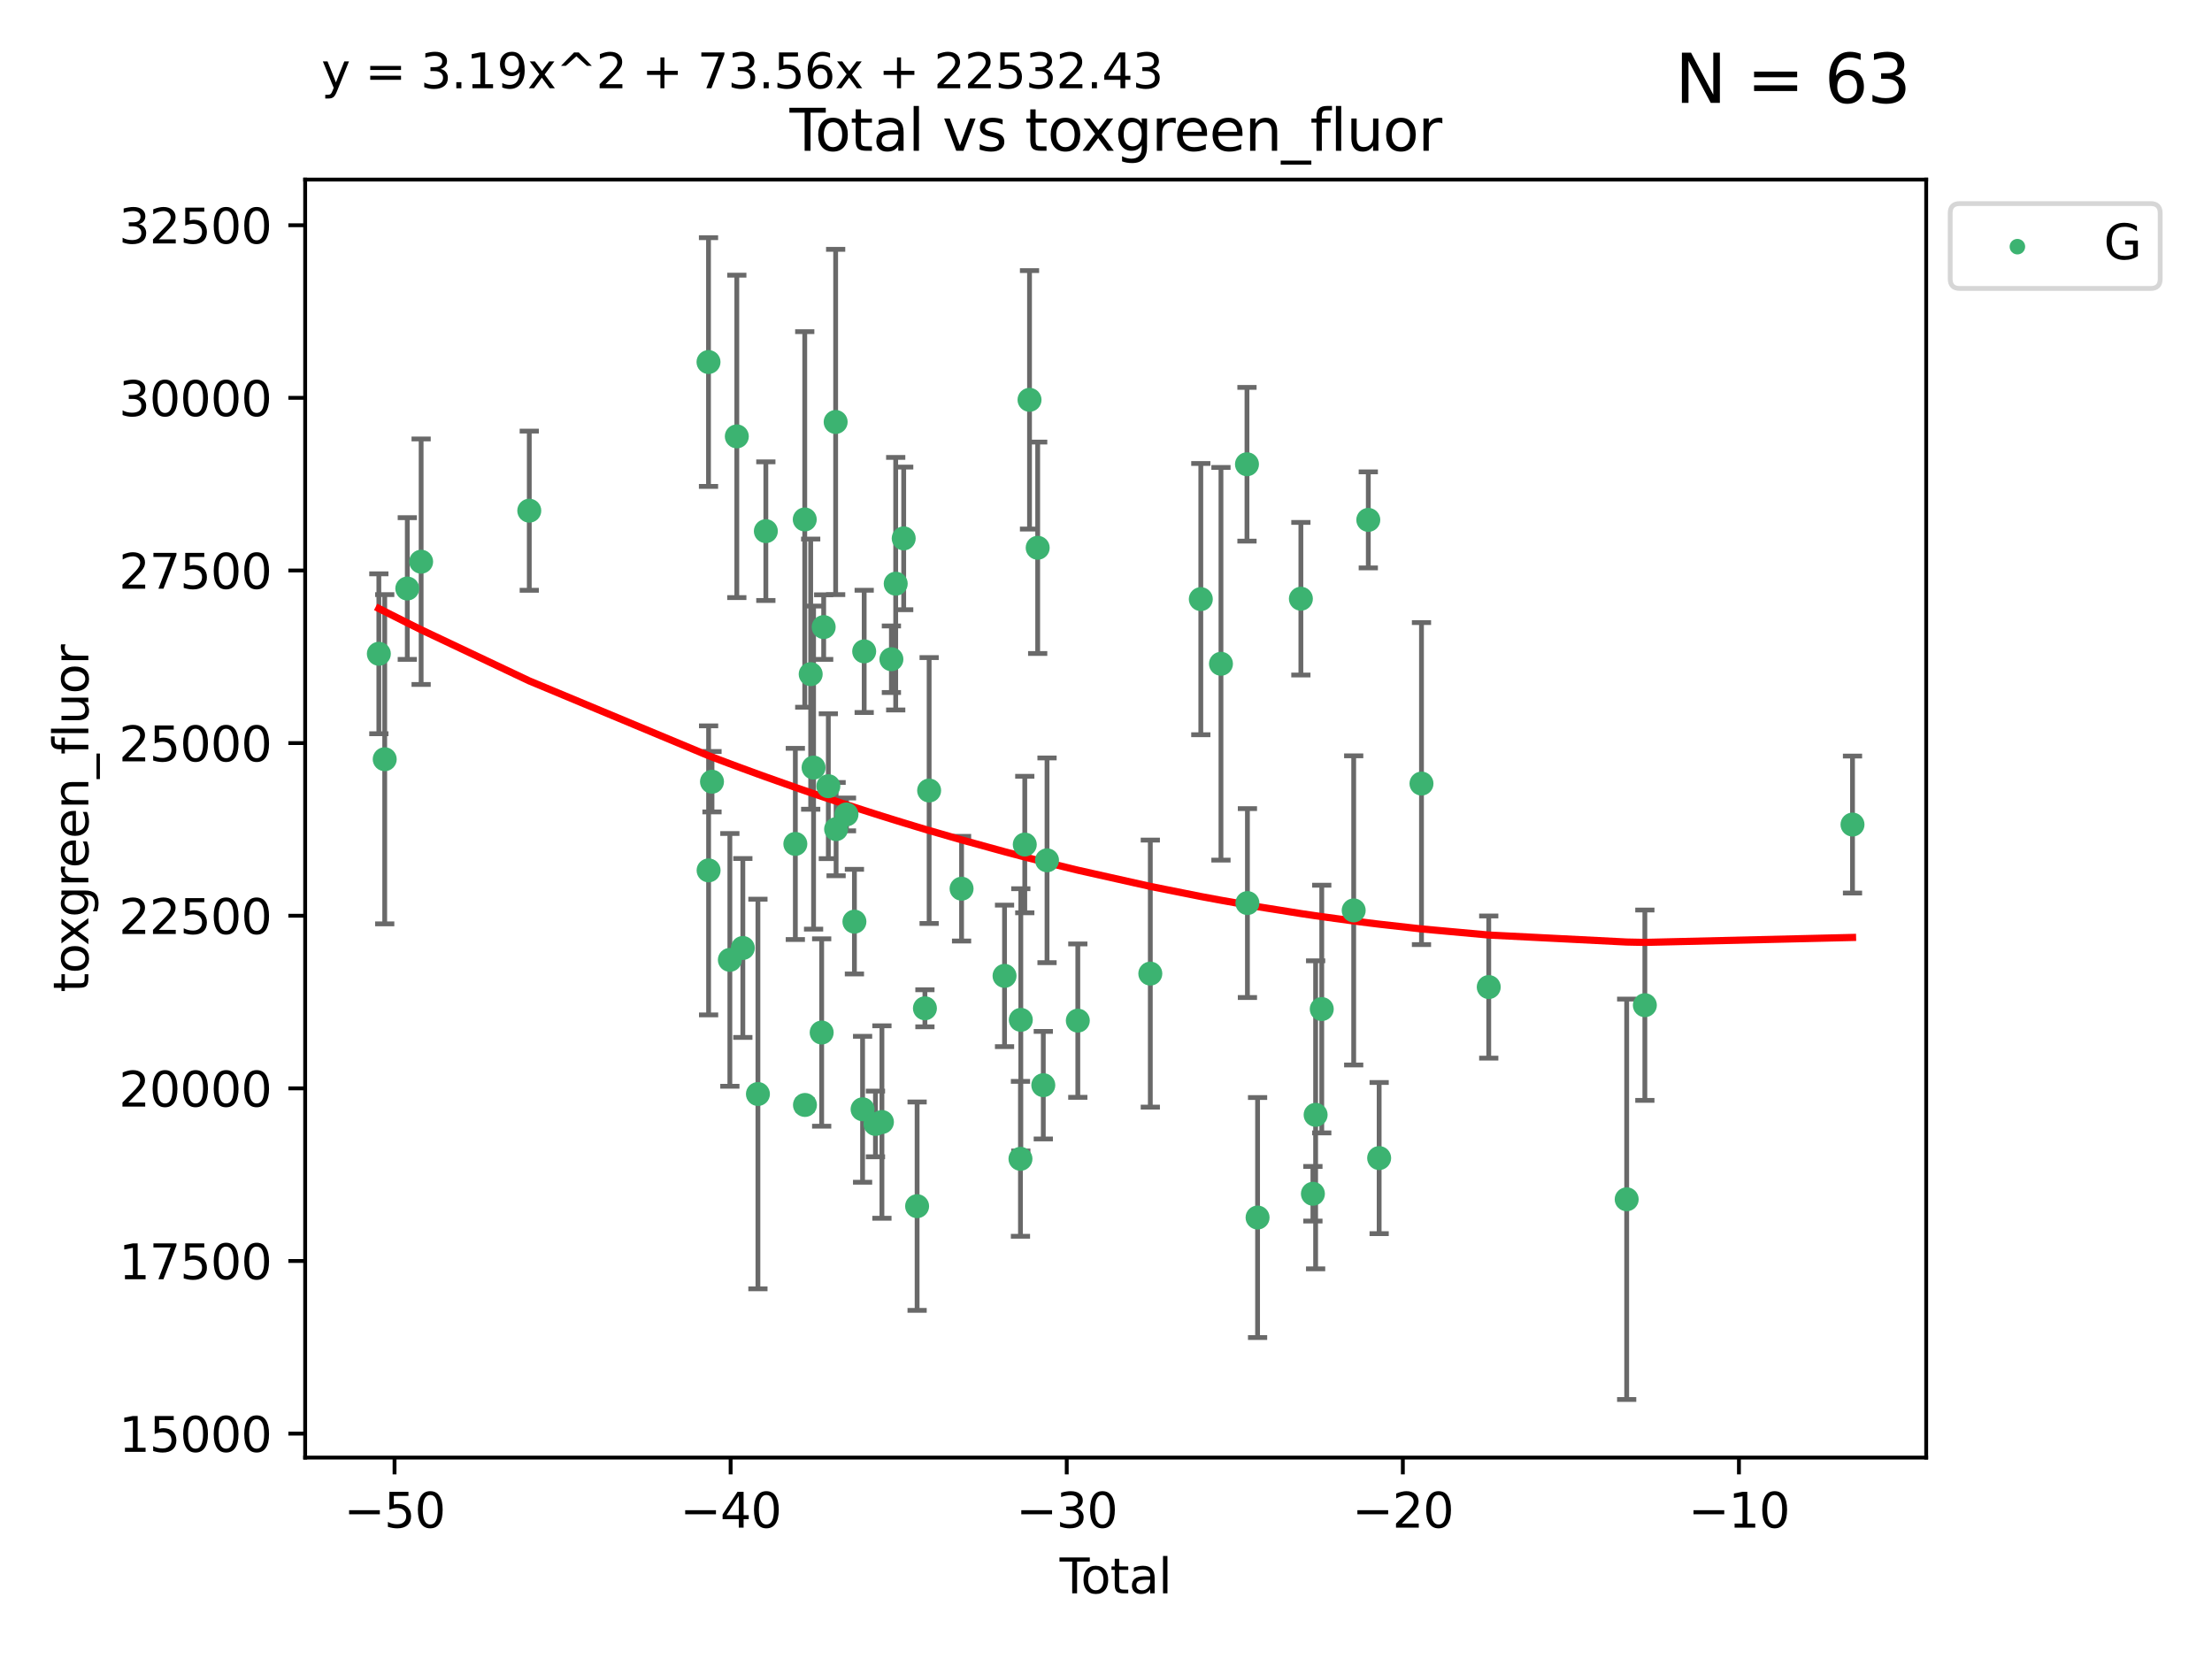 <?xml version="1.0" encoding="utf-8" standalone="no"?>
<!DOCTYPE svg PUBLIC "-//W3C//DTD SVG 1.1//EN"
  "http://www.w3.org/Graphics/SVG/1.1/DTD/svg11.dtd">
<svg xmlns:xlink="http://www.w3.org/1999/xlink" width="460.8pt" height="345.6pt" viewBox="0 0 460.8 345.6" xmlns="http://www.w3.org/2000/svg" version="1.1">
 <defs>
  <style type="text/css">*{stroke-linejoin: round; stroke-linecap: butt}</style>
 </defs>
 <g id="figure_1">
  <g id="patch_1">
   <path d="M 0 345.6 
L 460.8 345.6 
L 460.8 0 
L 0 0 
z
" style="fill: #ffffff"/>
  </g>
  <g id="axes_1">
   <g id="patch_2">
    <path d="M 63.571 303.64 
L 401.26 303.64 
L 401.26 37.411 
L 63.571 37.411 
z
" style="fill: #ffffff"/>
   </g>
   <g id="PathCollection_1">
    <defs>
     <path id="mc0f5723532" d="M 0 1.118 
C 0.297 1.118 0.581 1 0.791 0.791 
C 1 0.581 1.118 0.297 1.118 0 
C 1.118 -0.297 1 -0.581 0.791 -0.791 
C 0.581 -1 0.297 -1.118 0 -1.118 
C -0.297 -1.118 -0.581 -1 -0.791 -0.791 
C -1 -0.581 -1.118 -0.297 -1.118 0 
C -1.118 0.297 -1 0.581 -0.791 0.791 
C -0.581 1 -0.297 1.118 0 1.118 
z
" style="stroke: #3cb371"/>
    </defs>
    <g clip-path="url(#pf650fb2ad1)">
     <use xlink:href="#mc0f5723532" x="78.921" y="136.194" style="fill: #3cb371; stroke: #3cb371"/>
     <use xlink:href="#mc0f5723532" x="80.143" y="158.159" style="fill: #3cb371; stroke: #3cb371"/>
     <use xlink:href="#mc0f5723532" x="84.848" y="122.601" style="fill: #3cb371; stroke: #3cb371"/>
     <use xlink:href="#mc0f5723532" x="87.729" y="117.014" style="fill: #3cb371; stroke: #3cb371"/>
     <use xlink:href="#mc0f5723532" x="110.258" y="106.385" style="fill: #3cb371; stroke: #3cb371"/>
     <use xlink:href="#mc0f5723532" x="147.595" y="75.419" style="fill: #3cb371; stroke: #3cb371"/>
     <use xlink:href="#mc0f5723532" x="147.614" y="181.317" style="fill: #3cb371; stroke: #3cb371"/>
     <use xlink:href="#mc0f5723532" x="148.322" y="162.846" style="fill: #3cb371; stroke: #3cb371"/>
     <use xlink:href="#mc0f5723532" x="152.044" y="199.959" style="fill: #3cb371; stroke: #3cb371"/>
     <use xlink:href="#mc0f5723532" x="153.492" y="90.906" style="fill: #3cb371; stroke: #3cb371"/>
     <use xlink:href="#mc0f5723532" x="154.747" y="197.481" style="fill: #3cb371; stroke: #3cb371"/>
     <use xlink:href="#mc0f5723532" x="157.889" y="227.902" style="fill: #3cb371; stroke: #3cb371"/>
     <use xlink:href="#mc0f5723532" x="159.54" y="110.649" style="fill: #3cb371; stroke: #3cb371"/>
     <use xlink:href="#mc0f5723532" x="165.684" y="175.806" style="fill: #3cb371; stroke: #3cb371"/>
     <use xlink:href="#mc0f5723532" x="167.644" y="108.211" style="fill: #3cb371; stroke: #3cb371"/>
     <use xlink:href="#mc0f5723532" x="167.689" y="230.184" style="fill: #3cb371; stroke: #3cb371"/>
     <use xlink:href="#mc0f5723532" x="168.882" y="140.437" style="fill: #3cb371; stroke: #3cb371"/>
     <use xlink:href="#mc0f5723532" x="169.483" y="159.902" style="fill: #3cb371; stroke: #3cb371"/>
     <use xlink:href="#mc0f5723532" x="171.17" y="215.094" style="fill: #3cb371; stroke: #3cb371"/>
     <use xlink:href="#mc0f5723532" x="171.586" y="130.632" style="fill: #3cb371; stroke: #3cb371"/>
     <use xlink:href="#mc0f5723532" x="172.557" y="163.779" style="fill: #3cb371; stroke: #3cb371"/>
     <use xlink:href="#mc0f5723532" x="174.082" y="87.906" style="fill: #3cb371; stroke: #3cb371"/>
     <use xlink:href="#mc0f5723532" x="174.176" y="172.723" style="fill: #3cb371; stroke: #3cb371"/>
     <use xlink:href="#mc0f5723532" x="176.336" y="169.657" style="fill: #3cb371; stroke: #3cb371"/>
     <use xlink:href="#mc0f5723532" x="177.992" y="191.997" style="fill: #3cb371; stroke: #3cb371"/>
     <use xlink:href="#mc0f5723532" x="179.692" y="231.081" style="fill: #3cb371; stroke: #3cb371"/>
     <use xlink:href="#mc0f5723532" x="180.026" y="135.693" style="fill: #3cb371; stroke: #3cb371"/>
     <use xlink:href="#mc0f5723532" x="182.375" y="234.139" style="fill: #3cb371; stroke: #3cb371"/>
     <use xlink:href="#mc0f5723532" x="183.722" y="233.738" style="fill: #3cb371; stroke: #3cb371"/>
     <use xlink:href="#mc0f5723532" x="185.695" y="137.331" style="fill: #3cb371; stroke: #3cb371"/>
     <use xlink:href="#mc0f5723532" x="186.593" y="121.594" style="fill: #3cb371; stroke: #3cb371"/>
     <use xlink:href="#mc0f5723532" x="188.257" y="112.156" style="fill: #3cb371; stroke: #3cb371"/>
     <use xlink:href="#mc0f5723532" x="191.05" y="251.27" style="fill: #3cb371; stroke: #3cb371"/>
     <use xlink:href="#mc0f5723532" x="192.678" y="210.048" style="fill: #3cb371; stroke: #3cb371"/>
     <use xlink:href="#mc0f5723532" x="193.556" y="164.68" style="fill: #3cb371; stroke: #3cb371"/>
     <use xlink:href="#mc0f5723532" x="200.313" y="185.131" style="fill: #3cb371; stroke: #3cb371"/>
     <use xlink:href="#mc0f5723532" x="209.264" y="203.291" style="fill: #3cb371; stroke: #3cb371"/>
     <use xlink:href="#mc0f5723532" x="212.581" y="241.406" style="fill: #3cb371; stroke: #3cb371"/>
     <use xlink:href="#mc0f5723532" x="212.653" y="212.453" style="fill: #3cb371; stroke: #3cb371"/>
     <use xlink:href="#mc0f5723532" x="213.48" y="175.935" style="fill: #3cb371; stroke: #3cb371"/>
     <use xlink:href="#mc0f5723532" x="214.468" y="83.291" style="fill: #3cb371; stroke: #3cb371"/>
     <use xlink:href="#mc0f5723532" x="216.169" y="114.114" style="fill: #3cb371; stroke: #3cb371"/>
     <use xlink:href="#mc0f5723532" x="217.338" y="226.062" style="fill: #3cb371; stroke: #3cb371"/>
     <use xlink:href="#mc0f5723532" x="218.115" y="179.219" style="fill: #3cb371; stroke: #3cb371"/>
     <use xlink:href="#mc0f5723532" x="224.528" y="212.613" style="fill: #3cb371; stroke: #3cb371"/>
     <use xlink:href="#mc0f5723532" x="239.631" y="202.819" style="fill: #3cb371; stroke: #3cb371"/>
     <use xlink:href="#mc0f5723532" x="250.151" y="124.806" style="fill: #3cb371; stroke: #3cb371"/>
     <use xlink:href="#mc0f5723532" x="254.349" y="138.278" style="fill: #3cb371; stroke: #3cb371"/>
     <use xlink:href="#mc0f5723532" x="259.768" y="96.711" style="fill: #3cb371; stroke: #3cb371"/>
     <use xlink:href="#mc0f5723532" x="259.861" y="188.125" style="fill: #3cb371; stroke: #3cb371"/>
     <use xlink:href="#mc0f5723532" x="261.977" y="253.635" style="fill: #3cb371; stroke: #3cb371"/>
     <use xlink:href="#mc0f5723532" x="270.997" y="124.724" style="fill: #3cb371; stroke: #3cb371"/>
     <use xlink:href="#mc0f5723532" x="273.503" y="248.683" style="fill: #3cb371; stroke: #3cb371"/>
     <use xlink:href="#mc0f5723532" x="274.068" y="232.238" style="fill: #3cb371; stroke: #3cb371"/>
     <use xlink:href="#mc0f5723532" x="275.346" y="210.205" style="fill: #3cb371; stroke: #3cb371"/>
     <use xlink:href="#mc0f5723532" x="281.999" y="189.652" style="fill: #3cb371; stroke: #3cb371"/>
     <use xlink:href="#mc0f5723532" x="285.041" y="108.303" style="fill: #3cb371; stroke: #3cb371"/>
     <use xlink:href="#mc0f5723532" x="287.302" y="241.248" style="fill: #3cb371; stroke: #3cb371"/>
     <use xlink:href="#mc0f5723532" x="296.121" y="163.233" style="fill: #3cb371; stroke: #3cb371"/>
     <use xlink:href="#mc0f5723532" x="310.133" y="205.622" style="fill: #3cb371; stroke: #3cb371"/>
     <use xlink:href="#mc0f5723532" x="338.867" y="249.833" style="fill: #3cb371; stroke: #3cb371"/>
     <use xlink:href="#mc0f5723532" x="342.654" y="209.399" style="fill: #3cb371; stroke: #3cb371"/>
     <use xlink:href="#mc0f5723532" x="385.911" y="171.769" style="fill: #3cb371; stroke: #3cb371"/>
    </g>
   </g>
   <g id="matplotlib.axis_1">
    <g id="xtick_1">
     <g id="line2d_1">
      <defs>
       <path id="mdc23e0dcd2" d="M 0 0 
L 0 3.5 
" style="stroke: #000000; stroke-width: 0.8"/>
      </defs>
      <g>
       <use xlink:href="#mdc23e0dcd2" x="82.19" y="303.64" style="stroke: #000000; stroke-width: 0.8"/>
      </g>
     </g>
     <g id="text_1">
      <!-- −50 -->
      <g transform="translate(71.637 318.238)scale(0.1 -0.1)">
       <defs>
        <path id="DejaVuSans-2212" d="M 678 2272 
L 4684 2272 
L 4684 1741 
L 678 1741 
L 678 2272 
z
" transform="scale(0.016)"/>
        <path id="DejaVuSans-35" d="M 691 4666 
L 3169 4666 
L 3169 4134 
L 1269 4134 
L 1269 2991 
Q 1406 3038 1543 3061 
Q 1681 3084 1819 3084 
Q 2600 3084 3056 2656 
Q 3513 2228 3513 1497 
Q 3513 744 3044 326 
Q 2575 -91 1722 -91 
Q 1428 -91 1123 -41 
Q 819 9 494 109 
L 494 744 
Q 775 591 1075 516 
Q 1375 441 1709 441 
Q 2250 441 2565 725 
Q 2881 1009 2881 1497 
Q 2881 1984 2565 2268 
Q 2250 2553 1709 2553 
Q 1456 2553 1204 2497 
Q 953 2441 691 2322 
L 691 4666 
z
" transform="scale(0.016)"/>
        <path id="DejaVuSans-30" d="M 2034 4250 
Q 1547 4250 1301 3770 
Q 1056 3291 1056 2328 
Q 1056 1369 1301 889 
Q 1547 409 2034 409 
Q 2525 409 2770 889 
Q 3016 1369 3016 2328 
Q 3016 3291 2770 3770 
Q 2525 4250 2034 4250 
z
M 2034 4750 
Q 2819 4750 3233 4129 
Q 3647 3509 3647 2328 
Q 3647 1150 3233 529 
Q 2819 -91 2034 -91 
Q 1250 -91 836 529 
Q 422 1150 422 2328 
Q 422 3509 836 4129 
Q 1250 4750 2034 4750 
z
" transform="scale(0.016)"/>
       </defs>
       <use xlink:href="#DejaVuSans-2212"/>
       <use xlink:href="#DejaVuSans-35" x="83.789"/>
       <use xlink:href="#DejaVuSans-30" x="147.412"/>
      </g>
     </g>
    </g>
    <g id="xtick_2">
     <g id="line2d_2">
      <g>
       <use xlink:href="#mdc23e0dcd2" x="152.205" y="303.64" style="stroke: #000000; stroke-width: 0.8"/>
      </g>
     </g>
     <g id="text_2">
      <!-- −40 -->
      <g transform="translate(141.653 318.238)scale(0.1 -0.1)">
       <defs>
        <path id="DejaVuSans-34" d="M 2419 4116 
L 825 1625 
L 2419 1625 
L 2419 4116 
z
M 2253 4666 
L 3047 4666 
L 3047 1625 
L 3713 1625 
L 3713 1100 
L 3047 1100 
L 3047 0 
L 2419 0 
L 2419 1100 
L 313 1100 
L 313 1709 
L 2253 4666 
z
" transform="scale(0.016)"/>
       </defs>
       <use xlink:href="#DejaVuSans-2212"/>
       <use xlink:href="#DejaVuSans-34" x="83.789"/>
       <use xlink:href="#DejaVuSans-30" x="147.412"/>
      </g>
     </g>
    </g>
    <g id="xtick_3">
     <g id="line2d_3">
      <g>
       <use xlink:href="#mdc23e0dcd2" x="222.221" y="303.64" style="stroke: #000000; stroke-width: 0.8"/>
      </g>
     </g>
     <g id="text_3">
      <!-- −30 -->
      <g transform="translate(211.669 318.238)scale(0.1 -0.1)">
       <defs>
        <path id="DejaVuSans-33" d="M 2597 2516 
Q 3050 2419 3304 2112 
Q 3559 1806 3559 1356 
Q 3559 666 3084 287 
Q 2609 -91 1734 -91 
Q 1441 -91 1130 -33 
Q 819 25 488 141 
L 488 750 
Q 750 597 1062 519 
Q 1375 441 1716 441 
Q 2309 441 2620 675 
Q 2931 909 2931 1356 
Q 2931 1769 2642 2001 
Q 2353 2234 1838 2234 
L 1294 2234 
L 1294 2753 
L 1863 2753 
Q 2328 2753 2575 2939 
Q 2822 3125 2822 3475 
Q 2822 3834 2567 4026 
Q 2313 4219 1838 4219 
Q 1578 4219 1281 4162 
Q 984 4106 628 3988 
L 628 4550 
Q 988 4650 1302 4700 
Q 1616 4750 1894 4750 
Q 2613 4750 3031 4423 
Q 3450 4097 3450 3541 
Q 3450 3153 3228 2886 
Q 3006 2619 2597 2516 
z
" transform="scale(0.016)"/>
       </defs>
       <use xlink:href="#DejaVuSans-2212"/>
       <use xlink:href="#DejaVuSans-33" x="83.789"/>
       <use xlink:href="#DejaVuSans-30" x="147.412"/>
      </g>
     </g>
    </g>
    <g id="xtick_4">
     <g id="line2d_4">
      <g>
       <use xlink:href="#mdc23e0dcd2" x="292.237" y="303.64" style="stroke: #000000; stroke-width: 0.8"/>
      </g>
     </g>
     <g id="text_4">
      <!-- −20 -->
      <g transform="translate(281.684 318.238)scale(0.1 -0.1)">
       <defs>
        <path id="DejaVuSans-32" d="M 1228 531 
L 3431 531 
L 3431 0 
L 469 0 
L 469 531 
Q 828 903 1448 1529 
Q 2069 2156 2228 2338 
Q 2531 2678 2651 2914 
Q 2772 3150 2772 3378 
Q 2772 3750 2511 3984 
Q 2250 4219 1831 4219 
Q 1534 4219 1204 4116 
Q 875 4013 500 3803 
L 500 4441 
Q 881 4594 1212 4672 
Q 1544 4750 1819 4750 
Q 2544 4750 2975 4387 
Q 3406 4025 3406 3419 
Q 3406 3131 3298 2873 
Q 3191 2616 2906 2266 
Q 2828 2175 2409 1742 
Q 1991 1309 1228 531 
z
" transform="scale(0.016)"/>
       </defs>
       <use xlink:href="#DejaVuSans-2212"/>
       <use xlink:href="#DejaVuSans-32" x="83.789"/>
       <use xlink:href="#DejaVuSans-30" x="147.412"/>
      </g>
     </g>
    </g>
    <g id="xtick_5">
     <g id="line2d_5">
      <g>
       <use xlink:href="#mdc23e0dcd2" x="362.252" y="303.64" style="stroke: #000000; stroke-width: 0.8"/>
      </g>
     </g>
     <g id="text_5">
      <!-- −10 -->
      <g transform="translate(351.7 318.238)scale(0.1 -0.1)">
       <defs>
        <path id="DejaVuSans-31" d="M 794 531 
L 1825 531 
L 1825 4091 
L 703 3866 
L 703 4441 
L 1819 4666 
L 2450 4666 
L 2450 531 
L 3481 531 
L 3481 0 
L 794 0 
L 794 531 
z
" transform="scale(0.016)"/>
       </defs>
       <use xlink:href="#DejaVuSans-2212"/>
       <use xlink:href="#DejaVuSans-31" x="83.789"/>
       <use xlink:href="#DejaVuSans-30" x="147.412"/>
      </g>
     </g>
    </g>
    <g id="text_6">
     <!-- Total -->
     <g transform="translate(220.739 331.917)scale(0.1 -0.1)">
      <defs>
       <path id="DejaVuSans-54" d="M -19 4666 
L 3928 4666 
L 3928 4134 
L 2272 4134 
L 2272 0 
L 1638 0 
L 1638 4134 
L -19 4134 
L -19 4666 
z
" transform="scale(0.016)"/>
       <path id="DejaVuSans-6f" d="M 1959 3097 
Q 1497 3097 1228 2736 
Q 959 2375 959 1747 
Q 959 1119 1226 758 
Q 1494 397 1959 397 
Q 2419 397 2687 759 
Q 2956 1122 2956 1747 
Q 2956 2369 2687 2733 
Q 2419 3097 1959 3097 
z
M 1959 3584 
Q 2709 3584 3137 3096 
Q 3566 2609 3566 1747 
Q 3566 888 3137 398 
Q 2709 -91 1959 -91 
Q 1206 -91 779 398 
Q 353 888 353 1747 
Q 353 2609 779 3096 
Q 1206 3584 1959 3584 
z
" transform="scale(0.016)"/>
       <path id="DejaVuSans-74" d="M 1172 4494 
L 1172 3500 
L 2356 3500 
L 2356 3053 
L 1172 3053 
L 1172 1153 
Q 1172 725 1289 603 
Q 1406 481 1766 481 
L 2356 481 
L 2356 0 
L 1766 0 
Q 1100 0 847 248 
Q 594 497 594 1153 
L 594 3053 
L 172 3053 
L 172 3500 
L 594 3500 
L 594 4494 
L 1172 4494 
z
" transform="scale(0.016)"/>
       <path id="DejaVuSans-61" d="M 2194 1759 
Q 1497 1759 1228 1600 
Q 959 1441 959 1056 
Q 959 750 1161 570 
Q 1363 391 1709 391 
Q 2188 391 2477 730 
Q 2766 1069 2766 1631 
L 2766 1759 
L 2194 1759 
z
M 3341 1997 
L 3341 0 
L 2766 0 
L 2766 531 
Q 2569 213 2275 61 
Q 1981 -91 1556 -91 
Q 1019 -91 701 211 
Q 384 513 384 1019 
Q 384 1609 779 1909 
Q 1175 2209 1959 2209 
L 2766 2209 
L 2766 2266 
Q 2766 2663 2505 2880 
Q 2244 3097 1772 3097 
Q 1472 3097 1187 3025 
Q 903 2953 641 2809 
L 641 3341 
Q 956 3463 1253 3523 
Q 1550 3584 1831 3584 
Q 2591 3584 2966 3190 
Q 3341 2797 3341 1997 
z
" transform="scale(0.016)"/>
       <path id="DejaVuSans-6c" d="M 603 4863 
L 1178 4863 
L 1178 0 
L 603 0 
L 603 4863 
z
" transform="scale(0.016)"/>
      </defs>
      <use xlink:href="#DejaVuSans-54"/>
      <use xlink:href="#DejaVuSans-6f" x="44.084"/>
      <use xlink:href="#DejaVuSans-74" x="105.266"/>
      <use xlink:href="#DejaVuSans-61" x="144.475"/>
      <use xlink:href="#DejaVuSans-6c" x="205.754"/>
     </g>
    </g>
   </g>
   <g id="matplotlib.axis_2">
    <g id="ytick_1">
     <g id="line2d_6">
      <defs>
       <path id="ma3300e0106" d="M 0 0 
L -3.5 0 
" style="stroke: #000000; stroke-width: 0.8"/>
      </defs>
      <g>
       <use xlink:href="#ma3300e0106" x="63.571" y="298.648" style="stroke: #000000; stroke-width: 0.8"/>
      </g>
     </g>
     <g id="text_7">
      <!-- 15000 -->
      <g transform="translate(24.759 302.447)scale(0.1 -0.1)">
       <use xlink:href="#DejaVuSans-31"/>
       <use xlink:href="#DejaVuSans-35" x="63.623"/>
       <use xlink:href="#DejaVuSans-30" x="127.246"/>
       <use xlink:href="#DejaVuSans-30" x="190.869"/>
       <use xlink:href="#DejaVuSans-30" x="254.492"/>
      </g>
     </g>
    </g>
    <g id="ytick_2">
     <g id="line2d_7">
      <g>
       <use xlink:href="#ma3300e0106" x="63.571" y="262.686" style="stroke: #000000; stroke-width: 0.8"/>
      </g>
     </g>
     <g id="text_8">
      <!-- 17500 -->
      <g transform="translate(24.759 266.485)scale(0.1 -0.1)">
       <defs>
        <path id="DejaVuSans-37" d="M 525 4666 
L 3525 4666 
L 3525 4397 
L 1831 0 
L 1172 0 
L 2766 4134 
L 525 4134 
L 525 4666 
z
" transform="scale(0.016)"/>
       </defs>
       <use xlink:href="#DejaVuSans-31"/>
       <use xlink:href="#DejaVuSans-37" x="63.623"/>
       <use xlink:href="#DejaVuSans-35" x="127.246"/>
       <use xlink:href="#DejaVuSans-30" x="190.869"/>
       <use xlink:href="#DejaVuSans-30" x="254.492"/>
      </g>
     </g>
    </g>
    <g id="ytick_3">
     <g id="line2d_8">
      <g>
       <use xlink:href="#ma3300e0106" x="63.571" y="226.725" style="stroke: #000000; stroke-width: 0.8"/>
      </g>
     </g>
     <g id="text_9">
      <!-- 20000 -->
      <g transform="translate(24.759 230.524)scale(0.1 -0.1)">
       <use xlink:href="#DejaVuSans-32"/>
       <use xlink:href="#DejaVuSans-30" x="63.623"/>
       <use xlink:href="#DejaVuSans-30" x="127.246"/>
       <use xlink:href="#DejaVuSans-30" x="190.869"/>
       <use xlink:href="#DejaVuSans-30" x="254.492"/>
      </g>
     </g>
    </g>
    <g id="ytick_4">
     <g id="line2d_9">
      <g>
       <use xlink:href="#ma3300e0106" x="63.571" y="190.764" style="stroke: #000000; stroke-width: 0.8"/>
      </g>
     </g>
     <g id="text_10">
      <!-- 22500 -->
      <g transform="translate(24.759 194.563)scale(0.1 -0.1)">
       <use xlink:href="#DejaVuSans-32"/>
       <use xlink:href="#DejaVuSans-32" x="63.623"/>
       <use xlink:href="#DejaVuSans-35" x="127.246"/>
       <use xlink:href="#DejaVuSans-30" x="190.869"/>
       <use xlink:href="#DejaVuSans-30" x="254.492"/>
      </g>
     </g>
    </g>
    <g id="ytick_5">
     <g id="line2d_10">
      <g>
       <use xlink:href="#ma3300e0106" x="63.571" y="154.802" style="stroke: #000000; stroke-width: 0.8"/>
      </g>
     </g>
     <g id="text_11">
      <!-- 25000 -->
      <g transform="translate(24.759 158.601)scale(0.1 -0.1)">
       <use xlink:href="#DejaVuSans-32"/>
       <use xlink:href="#DejaVuSans-35" x="63.623"/>
       <use xlink:href="#DejaVuSans-30" x="127.246"/>
       <use xlink:href="#DejaVuSans-30" x="190.869"/>
       <use xlink:href="#DejaVuSans-30" x="254.492"/>
      </g>
     </g>
    </g>
    <g id="ytick_6">
     <g id="line2d_11">
      <g>
       <use xlink:href="#ma3300e0106" x="63.571" y="118.841" style="stroke: #000000; stroke-width: 0.8"/>
      </g>
     </g>
     <g id="text_12">
      <!-- 27500 -->
      <g transform="translate(24.759 122.64)scale(0.1 -0.1)">
       <use xlink:href="#DejaVuSans-32"/>
       <use xlink:href="#DejaVuSans-37" x="63.623"/>
       <use xlink:href="#DejaVuSans-35" x="127.246"/>
       <use xlink:href="#DejaVuSans-30" x="190.869"/>
       <use xlink:href="#DejaVuSans-30" x="254.492"/>
      </g>
     </g>
    </g>
    <g id="ytick_7">
     <g id="line2d_12">
      <g>
       <use xlink:href="#ma3300e0106" x="63.571" y="82.88" style="stroke: #000000; stroke-width: 0.8"/>
      </g>
     </g>
     <g id="text_13">
      <!-- 30000 -->
      <g transform="translate(24.759 86.679)scale(0.1 -0.1)">
       <use xlink:href="#DejaVuSans-33"/>
       <use xlink:href="#DejaVuSans-30" x="63.623"/>
       <use xlink:href="#DejaVuSans-30" x="127.246"/>
       <use xlink:href="#DejaVuSans-30" x="190.869"/>
       <use xlink:href="#DejaVuSans-30" x="254.492"/>
      </g>
     </g>
    </g>
    <g id="ytick_8">
     <g id="line2d_13">
      <g>
       <use xlink:href="#ma3300e0106" x="63.571" y="46.918" style="stroke: #000000; stroke-width: 0.8"/>
      </g>
     </g>
     <g id="text_14">
      <!-- 32500 -->
      <g transform="translate(24.759 50.717)scale(0.1 -0.1)">
       <use xlink:href="#DejaVuSans-33"/>
       <use xlink:href="#DejaVuSans-32" x="63.623"/>
       <use xlink:href="#DejaVuSans-35" x="127.246"/>
       <use xlink:href="#DejaVuSans-30" x="190.869"/>
       <use xlink:href="#DejaVuSans-30" x="254.492"/>
      </g>
     </g>
    </g>
    <g id="text_15">
     <!-- toxgreen_fluor -->
     <g transform="translate(18.401 206.72)rotate(-90)scale(0.1 -0.1)">
      <defs>
       <path id="DejaVuSans-78" d="M 3513 3500 
L 2247 1797 
L 3578 0 
L 2900 0 
L 1881 1375 
L 863 0 
L 184 0 
L 1544 1831 
L 300 3500 
L 978 3500 
L 1906 2253 
L 2834 3500 
L 3513 3500 
z
" transform="scale(0.016)"/>
       <path id="DejaVuSans-67" d="M 2906 1791 
Q 2906 2416 2648 2759 
Q 2391 3103 1925 3103 
Q 1463 3103 1205 2759 
Q 947 2416 947 1791 
Q 947 1169 1205 825 
Q 1463 481 1925 481 
Q 2391 481 2648 825 
Q 2906 1169 2906 1791 
z
M 3481 434 
Q 3481 -459 3084 -895 
Q 2688 -1331 1869 -1331 
Q 1566 -1331 1297 -1286 
Q 1028 -1241 775 -1147 
L 775 -588 
Q 1028 -725 1275 -790 
Q 1522 -856 1778 -856 
Q 2344 -856 2625 -561 
Q 2906 -266 2906 331 
L 2906 616 
Q 2728 306 2450 153 
Q 2172 0 1784 0 
Q 1141 0 747 490 
Q 353 981 353 1791 
Q 353 2603 747 3093 
Q 1141 3584 1784 3584 
Q 2172 3584 2450 3431 
Q 2728 3278 2906 2969 
L 2906 3500 
L 3481 3500 
L 3481 434 
z
" transform="scale(0.016)"/>
       <path id="DejaVuSans-72" d="M 2631 2963 
Q 2534 3019 2420 3045 
Q 2306 3072 2169 3072 
Q 1681 3072 1420 2755 
Q 1159 2438 1159 1844 
L 1159 0 
L 581 0 
L 581 3500 
L 1159 3500 
L 1159 2956 
Q 1341 3275 1631 3429 
Q 1922 3584 2338 3584 
Q 2397 3584 2469 3576 
Q 2541 3569 2628 3553 
L 2631 2963 
z
" transform="scale(0.016)"/>
       <path id="DejaVuSans-65" d="M 3597 1894 
L 3597 1613 
L 953 1613 
Q 991 1019 1311 708 
Q 1631 397 2203 397 
Q 2534 397 2845 478 
Q 3156 559 3463 722 
L 3463 178 
Q 3153 47 2828 -22 
Q 2503 -91 2169 -91 
Q 1331 -91 842 396 
Q 353 884 353 1716 
Q 353 2575 817 3079 
Q 1281 3584 2069 3584 
Q 2775 3584 3186 3129 
Q 3597 2675 3597 1894 
z
M 3022 2063 
Q 3016 2534 2758 2815 
Q 2500 3097 2075 3097 
Q 1594 3097 1305 2825 
Q 1016 2553 972 2059 
L 3022 2063 
z
" transform="scale(0.016)"/>
       <path id="DejaVuSans-6e" d="M 3513 2113 
L 3513 0 
L 2938 0 
L 2938 2094 
Q 2938 2591 2744 2837 
Q 2550 3084 2163 3084 
Q 1697 3084 1428 2787 
Q 1159 2491 1159 1978 
L 1159 0 
L 581 0 
L 581 3500 
L 1159 3500 
L 1159 2956 
Q 1366 3272 1645 3428 
Q 1925 3584 2291 3584 
Q 2894 3584 3203 3211 
Q 3513 2838 3513 2113 
z
" transform="scale(0.016)"/>
       <path id="DejaVuSans-5f" d="M 3263 -1063 
L 3263 -1509 
L -63 -1509 
L -63 -1063 
L 3263 -1063 
z
" transform="scale(0.016)"/>
       <path id="DejaVuSans-66" d="M 2375 4863 
L 2375 4384 
L 1825 4384 
Q 1516 4384 1395 4259 
Q 1275 4134 1275 3809 
L 1275 3500 
L 2222 3500 
L 2222 3053 
L 1275 3053 
L 1275 0 
L 697 0 
L 697 3053 
L 147 3053 
L 147 3500 
L 697 3500 
L 697 3744 
Q 697 4328 969 4595 
Q 1241 4863 1831 4863 
L 2375 4863 
z
" transform="scale(0.016)"/>
       <path id="DejaVuSans-75" d="M 544 1381 
L 544 3500 
L 1119 3500 
L 1119 1403 
Q 1119 906 1312 657 
Q 1506 409 1894 409 
Q 2359 409 2629 706 
Q 2900 1003 2900 1516 
L 2900 3500 
L 3475 3500 
L 3475 0 
L 2900 0 
L 2900 538 
Q 2691 219 2414 64 
Q 2138 -91 1772 -91 
Q 1169 -91 856 284 
Q 544 659 544 1381 
z
M 1991 3584 
L 1991 3584 
z
" transform="scale(0.016)"/>
      </defs>
      <use xlink:href="#DejaVuSans-74"/>
      <use xlink:href="#DejaVuSans-6f" x="39.209"/>
      <use xlink:href="#DejaVuSans-78" x="97.266"/>
      <use xlink:href="#DejaVuSans-67" x="156.445"/>
      <use xlink:href="#DejaVuSans-72" x="219.922"/>
      <use xlink:href="#DejaVuSans-65" x="258.785"/>
      <use xlink:href="#DejaVuSans-65" x="320.309"/>
      <use xlink:href="#DejaVuSans-6e" x="381.832"/>
      <use xlink:href="#DejaVuSans-5f" x="445.211"/>
      <use xlink:href="#DejaVuSans-66" x="495.211"/>
      <use xlink:href="#DejaVuSans-6c" x="530.416"/>
      <use xlink:href="#DejaVuSans-75" x="558.199"/>
      <use xlink:href="#DejaVuSans-6f" x="621.578"/>
      <use xlink:href="#DejaVuSans-72" x="682.76"/>
     </g>
    </g>
   </g>
   <g id="LineCollection_1">
    <path d="M 78.921 152.852 
L 78.921 119.536 
" clip-path="url(#pf650fb2ad1)" style="fill: none; stroke: #696969"/>
    <path d="M 80.143 192.453 
L 80.143 123.865 
" clip-path="url(#pf650fb2ad1)" style="fill: none; stroke: #696969"/>
    <path d="M 84.848 137.361 
L 84.848 107.841 
" clip-path="url(#pf650fb2ad1)" style="fill: none; stroke: #696969"/>
    <path d="M 87.729 142.586 
L 87.729 91.443 
" clip-path="url(#pf650fb2ad1)" style="fill: none; stroke: #696969"/>
    <path d="M 110.258 122.965 
L 110.258 89.804 
" clip-path="url(#pf650fb2ad1)" style="fill: none; stroke: #696969"/>
    <path d="M 147.595 101.325 
L 147.595 49.513 
" clip-path="url(#pf650fb2ad1)" style="fill: none; stroke: #696969"/>
    <path d="M 147.614 211.421 
L 147.614 151.212 
" clip-path="url(#pf650fb2ad1)" style="fill: none; stroke: #696969"/>
    <path d="M 148.322 169.141 
L 148.322 156.551 
" clip-path="url(#pf650fb2ad1)" style="fill: none; stroke: #696969"/>
    <path d="M 152.044 226.286 
L 152.044 173.632 
" clip-path="url(#pf650fb2ad1)" style="fill: none; stroke: #696969"/>
    <path d="M 153.492 124.488 
L 153.492 57.325 
" clip-path="url(#pf650fb2ad1)" style="fill: none; stroke: #696969"/>
    <path d="M 154.747 216.118 
L 154.747 178.843 
" clip-path="url(#pf650fb2ad1)" style="fill: none; stroke: #696969"/>
    <path d="M 157.889 268.485 
L 157.889 187.318 
" clip-path="url(#pf650fb2ad1)" style="fill: none; stroke: #696969"/>
    <path d="M 159.54 125.093 
L 159.54 96.205 
" clip-path="url(#pf650fb2ad1)" style="fill: none; stroke: #696969"/>
    <path d="M 165.684 195.72 
L 165.684 155.892 
" clip-path="url(#pf650fb2ad1)" style="fill: none; stroke: #696969"/>
    <path d="M 167.644 147.329 
L 167.644 69.093 
" clip-path="url(#pf650fb2ad1)" style="fill: none; stroke: #696969"/>
    <path d="M 167.689 231.261 
L 167.689 229.108 
" clip-path="url(#pf650fb2ad1)" style="fill: none; stroke: #696969"/>
    <path d="M 168.882 168.581 
L 168.882 112.292 
" clip-path="url(#pf650fb2ad1)" style="fill: none; stroke: #696969"/>
    <path d="M 169.483 193.554 
L 169.483 126.25 
" clip-path="url(#pf650fb2ad1)" style="fill: none; stroke: #696969"/>
    <path d="M 171.17 234.613 
L 171.17 195.576 
" clip-path="url(#pf650fb2ad1)" style="fill: none; stroke: #696969"/>
    <path d="M 171.586 137.362 
L 171.586 123.902 
" clip-path="url(#pf650fb2ad1)" style="fill: none; stroke: #696969"/>
    <path d="M 172.557 178.869 
L 172.557 148.689 
" clip-path="url(#pf650fb2ad1)" style="fill: none; stroke: #696969"/>
    <path d="M 174.082 123.872 
L 174.082 51.94 
" clip-path="url(#pf650fb2ad1)" style="fill: none; stroke: #696969"/>
    <path d="M 174.176 182.436 
L 174.176 163.009 
" clip-path="url(#pf650fb2ad1)" style="fill: none; stroke: #696969"/>
    <path d="M 176.336 173.076 
L 176.336 166.238 
" clip-path="url(#pf650fb2ad1)" style="fill: none; stroke: #696969"/>
    <path d="M 177.992 202.897 
L 177.992 181.097 
" clip-path="url(#pf650fb2ad1)" style="fill: none; stroke: #696969"/>
    <path d="M 179.692 246.278 
L 179.692 215.884 
" clip-path="url(#pf650fb2ad1)" style="fill: none; stroke: #696969"/>
    <path d="M 180.026 148.426 
L 180.026 122.96 
" clip-path="url(#pf650fb2ad1)" style="fill: none; stroke: #696969"/>
    <path d="M 182.375 240.978 
L 182.375 227.301 
" clip-path="url(#pf650fb2ad1)" style="fill: none; stroke: #696969"/>
    <path d="M 183.722 253.784 
L 183.722 213.692 
" clip-path="url(#pf650fb2ad1)" style="fill: none; stroke: #696969"/>
    <path d="M 185.695 144.26 
L 185.695 130.402 
" clip-path="url(#pf650fb2ad1)" style="fill: none; stroke: #696969"/>
    <path d="M 186.593 147.899 
L 186.593 95.288 
" clip-path="url(#pf650fb2ad1)" style="fill: none; stroke: #696969"/>
    <path d="M 188.257 127.012 
L 188.257 97.3 
" clip-path="url(#pf650fb2ad1)" style="fill: none; stroke: #696969"/>
    <path d="M 191.05 272.976 
L 191.05 229.564 
" clip-path="url(#pf650fb2ad1)" style="fill: none; stroke: #696969"/>
    <path d="M 192.678 213.907 
L 192.678 206.19 
" clip-path="url(#pf650fb2ad1)" style="fill: none; stroke: #696969"/>
    <path d="M 193.556 192.374 
L 193.556 136.987 
" clip-path="url(#pf650fb2ad1)" style="fill: none; stroke: #696969"/>
    <path d="M 200.313 196.032 
L 200.313 174.231 
" clip-path="url(#pf650fb2ad1)" style="fill: none; stroke: #696969"/>
    <path d="M 209.264 218.032 
L 209.264 188.55 
" clip-path="url(#pf650fb2ad1)" style="fill: none; stroke: #696969"/>
    <path d="M 212.581 257.541 
L 212.581 225.271 
" clip-path="url(#pf650fb2ad1)" style="fill: none; stroke: #696969"/>
    <path d="M 212.653 239.769 
L 212.653 185.136 
" clip-path="url(#pf650fb2ad1)" style="fill: none; stroke: #696969"/>
    <path d="M 213.48 190.15 
L 213.48 161.72 
" clip-path="url(#pf650fb2ad1)" style="fill: none; stroke: #696969"/>
    <path d="M 214.468 110.211 
L 214.468 56.371 
" clip-path="url(#pf650fb2ad1)" style="fill: none; stroke: #696969"/>
    <path d="M 216.169 136.135 
L 216.169 92.092 
" clip-path="url(#pf650fb2ad1)" style="fill: none; stroke: #696969"/>
    <path d="M 217.338 237.261 
L 217.338 214.862 
" clip-path="url(#pf650fb2ad1)" style="fill: none; stroke: #696969"/>
    <path d="M 218.115 200.54 
L 218.115 157.898 
" clip-path="url(#pf650fb2ad1)" style="fill: none; stroke: #696969"/>
    <path d="M 224.528 228.592 
L 224.528 196.635 
" clip-path="url(#pf650fb2ad1)" style="fill: none; stroke: #696969"/>
    <path d="M 239.631 230.634 
L 239.631 175.004 
" clip-path="url(#pf650fb2ad1)" style="fill: none; stroke: #696969"/>
    <path d="M 250.151 153.059 
L 250.151 96.554 
" clip-path="url(#pf650fb2ad1)" style="fill: none; stroke: #696969"/>
    <path d="M 254.349 179.176 
L 254.349 97.38 
" clip-path="url(#pf650fb2ad1)" style="fill: none; stroke: #696969"/>
    <path d="M 259.768 112.723 
L 259.768 80.699 
" clip-path="url(#pf650fb2ad1)" style="fill: none; stroke: #696969"/>
    <path d="M 259.861 207.803 
L 259.861 168.446 
" clip-path="url(#pf650fb2ad1)" style="fill: none; stroke: #696969"/>
    <path d="M 261.977 278.634 
L 261.977 228.636 
" clip-path="url(#pf650fb2ad1)" style="fill: none; stroke: #696969"/>
    <path d="M 270.997 140.621 
L 270.997 108.827 
" clip-path="url(#pf650fb2ad1)" style="fill: none; stroke: #696969"/>
    <path d="M 273.503 254.369 
L 273.503 242.996 
" clip-path="url(#pf650fb2ad1)" style="fill: none; stroke: #696969"/>
    <path d="M 274.068 264.323 
L 274.068 200.154 
" clip-path="url(#pf650fb2ad1)" style="fill: none; stroke: #696969"/>
    <path d="M 275.346 236.003 
L 275.346 184.408 
" clip-path="url(#pf650fb2ad1)" style="fill: none; stroke: #696969"/>
    <path d="M 281.999 221.852 
L 281.999 157.453 
" clip-path="url(#pf650fb2ad1)" style="fill: none; stroke: #696969"/>
    <path d="M 285.041 118.306 
L 285.041 98.301 
" clip-path="url(#pf650fb2ad1)" style="fill: none; stroke: #696969"/>
    <path d="M 287.302 256.992 
L 287.302 225.503 
" clip-path="url(#pf650fb2ad1)" style="fill: none; stroke: #696969"/>
    <path d="M 296.121 196.777 
L 296.121 129.69 
" clip-path="url(#pf650fb2ad1)" style="fill: none; stroke: #696969"/>
    <path d="M 310.133 220.428 
L 310.133 190.815 
" clip-path="url(#pf650fb2ad1)" style="fill: none; stroke: #696969"/>
    <path d="M 338.867 291.539 
L 338.867 208.126 
" clip-path="url(#pf650fb2ad1)" style="fill: none; stroke: #696969"/>
    <path d="M 342.654 229.226 
L 342.654 189.572 
" clip-path="url(#pf650fb2ad1)" style="fill: none; stroke: #696969"/>
    <path d="M 385.911 186.034 
L 385.911 157.504 
" clip-path="url(#pf650fb2ad1)" style="fill: none; stroke: #696969"/>
   </g>
   <g id="line2d_14">
    <defs>
     <path id="m9774c109a7" d="M 2 0 
L -2 -0 
" style="stroke: #696969"/>
    </defs>
    <g clip-path="url(#pf650fb2ad1)">
     <use xlink:href="#m9774c109a7" x="78.921" y="152.852" style="fill: #696969; stroke: #696969"/>
     <use xlink:href="#m9774c109a7" x="80.143" y="192.453" style="fill: #696969; stroke: #696969"/>
     <use xlink:href="#m9774c109a7" x="84.848" y="137.361" style="fill: #696969; stroke: #696969"/>
     <use xlink:href="#m9774c109a7" x="87.729" y="142.586" style="fill: #696969; stroke: #696969"/>
     <use xlink:href="#m9774c109a7" x="110.258" y="122.965" style="fill: #696969; stroke: #696969"/>
     <use xlink:href="#m9774c109a7" x="147.595" y="101.325" style="fill: #696969; stroke: #696969"/>
     <use xlink:href="#m9774c109a7" x="147.614" y="211.421" style="fill: #696969; stroke: #696969"/>
     <use xlink:href="#m9774c109a7" x="148.322" y="169.141" style="fill: #696969; stroke: #696969"/>
     <use xlink:href="#m9774c109a7" x="152.044" y="226.286" style="fill: #696969; stroke: #696969"/>
     <use xlink:href="#m9774c109a7" x="153.492" y="124.488" style="fill: #696969; stroke: #696969"/>
     <use xlink:href="#m9774c109a7" x="154.747" y="216.118" style="fill: #696969; stroke: #696969"/>
     <use xlink:href="#m9774c109a7" x="157.889" y="268.485" style="fill: #696969; stroke: #696969"/>
     <use xlink:href="#m9774c109a7" x="159.54" y="125.093" style="fill: #696969; stroke: #696969"/>
     <use xlink:href="#m9774c109a7" x="165.684" y="195.72" style="fill: #696969; stroke: #696969"/>
     <use xlink:href="#m9774c109a7" x="167.644" y="147.329" style="fill: #696969; stroke: #696969"/>
     <use xlink:href="#m9774c109a7" x="167.689" y="231.261" style="fill: #696969; stroke: #696969"/>
     <use xlink:href="#m9774c109a7" x="168.882" y="168.581" style="fill: #696969; stroke: #696969"/>
     <use xlink:href="#m9774c109a7" x="169.483" y="193.554" style="fill: #696969; stroke: #696969"/>
     <use xlink:href="#m9774c109a7" x="171.17" y="234.613" style="fill: #696969; stroke: #696969"/>
     <use xlink:href="#m9774c109a7" x="171.586" y="137.362" style="fill: #696969; stroke: #696969"/>
     <use xlink:href="#m9774c109a7" x="172.557" y="178.869" style="fill: #696969; stroke: #696969"/>
     <use xlink:href="#m9774c109a7" x="174.082" y="123.872" style="fill: #696969; stroke: #696969"/>
     <use xlink:href="#m9774c109a7" x="174.176" y="182.436" style="fill: #696969; stroke: #696969"/>
     <use xlink:href="#m9774c109a7" x="176.336" y="173.076" style="fill: #696969; stroke: #696969"/>
     <use xlink:href="#m9774c109a7" x="177.992" y="202.897" style="fill: #696969; stroke: #696969"/>
     <use xlink:href="#m9774c109a7" x="179.692" y="246.278" style="fill: #696969; stroke: #696969"/>
     <use xlink:href="#m9774c109a7" x="180.026" y="148.426" style="fill: #696969; stroke: #696969"/>
     <use xlink:href="#m9774c109a7" x="182.375" y="240.978" style="fill: #696969; stroke: #696969"/>
     <use xlink:href="#m9774c109a7" x="183.722" y="253.784" style="fill: #696969; stroke: #696969"/>
     <use xlink:href="#m9774c109a7" x="185.695" y="144.26" style="fill: #696969; stroke: #696969"/>
     <use xlink:href="#m9774c109a7" x="186.593" y="147.899" style="fill: #696969; stroke: #696969"/>
     <use xlink:href="#m9774c109a7" x="188.257" y="127.012" style="fill: #696969; stroke: #696969"/>
     <use xlink:href="#m9774c109a7" x="191.05" y="272.976" style="fill: #696969; stroke: #696969"/>
     <use xlink:href="#m9774c109a7" x="192.678" y="213.907" style="fill: #696969; stroke: #696969"/>
     <use xlink:href="#m9774c109a7" x="193.556" y="192.374" style="fill: #696969; stroke: #696969"/>
     <use xlink:href="#m9774c109a7" x="200.313" y="196.032" style="fill: #696969; stroke: #696969"/>
     <use xlink:href="#m9774c109a7" x="209.264" y="218.032" style="fill: #696969; stroke: #696969"/>
     <use xlink:href="#m9774c109a7" x="212.581" y="257.541" style="fill: #696969; stroke: #696969"/>
     <use xlink:href="#m9774c109a7" x="212.653" y="239.769" style="fill: #696969; stroke: #696969"/>
     <use xlink:href="#m9774c109a7" x="213.48" y="190.15" style="fill: #696969; stroke: #696969"/>
     <use xlink:href="#m9774c109a7" x="214.468" y="110.211" style="fill: #696969; stroke: #696969"/>
     <use xlink:href="#m9774c109a7" x="216.169" y="136.135" style="fill: #696969; stroke: #696969"/>
     <use xlink:href="#m9774c109a7" x="217.338" y="237.261" style="fill: #696969; stroke: #696969"/>
     <use xlink:href="#m9774c109a7" x="218.115" y="200.54" style="fill: #696969; stroke: #696969"/>
     <use xlink:href="#m9774c109a7" x="224.528" y="228.592" style="fill: #696969; stroke: #696969"/>
     <use xlink:href="#m9774c109a7" x="239.631" y="230.634" style="fill: #696969; stroke: #696969"/>
     <use xlink:href="#m9774c109a7" x="250.151" y="153.059" style="fill: #696969; stroke: #696969"/>
     <use xlink:href="#m9774c109a7" x="254.349" y="179.176" style="fill: #696969; stroke: #696969"/>
     <use xlink:href="#m9774c109a7" x="259.768" y="112.723" style="fill: #696969; stroke: #696969"/>
     <use xlink:href="#m9774c109a7" x="259.861" y="207.803" style="fill: #696969; stroke: #696969"/>
     <use xlink:href="#m9774c109a7" x="261.977" y="278.634" style="fill: #696969; stroke: #696969"/>
     <use xlink:href="#m9774c109a7" x="270.997" y="140.621" style="fill: #696969; stroke: #696969"/>
     <use xlink:href="#m9774c109a7" x="273.503" y="254.369" style="fill: #696969; stroke: #696969"/>
     <use xlink:href="#m9774c109a7" x="274.068" y="264.323" style="fill: #696969; stroke: #696969"/>
     <use xlink:href="#m9774c109a7" x="275.346" y="236.003" style="fill: #696969; stroke: #696969"/>
     <use xlink:href="#m9774c109a7" x="281.999" y="221.852" style="fill: #696969; stroke: #696969"/>
     <use xlink:href="#m9774c109a7" x="285.041" y="118.306" style="fill: #696969; stroke: #696969"/>
     <use xlink:href="#m9774c109a7" x="287.302" y="256.992" style="fill: #696969; stroke: #696969"/>
     <use xlink:href="#m9774c109a7" x="296.121" y="196.777" style="fill: #696969; stroke: #696969"/>
     <use xlink:href="#m9774c109a7" x="310.133" y="220.428" style="fill: #696969; stroke: #696969"/>
     <use xlink:href="#m9774c109a7" x="338.867" y="291.539" style="fill: #696969; stroke: #696969"/>
     <use xlink:href="#m9774c109a7" x="342.654" y="229.226" style="fill: #696969; stroke: #696969"/>
     <use xlink:href="#m9774c109a7" x="385.911" y="186.034" style="fill: #696969; stroke: #696969"/>
    </g>
   </g>
   <g id="line2d_15">
    <g clip-path="url(#pf650fb2ad1)">
     <use xlink:href="#m9774c109a7" x="78.921" y="119.536" style="fill: #696969; stroke: #696969"/>
     <use xlink:href="#m9774c109a7" x="80.143" y="123.865" style="fill: #696969; stroke: #696969"/>
     <use xlink:href="#m9774c109a7" x="84.848" y="107.841" style="fill: #696969; stroke: #696969"/>
     <use xlink:href="#m9774c109a7" x="87.729" y="91.443" style="fill: #696969; stroke: #696969"/>
     <use xlink:href="#m9774c109a7" x="110.258" y="89.804" style="fill: #696969; stroke: #696969"/>
     <use xlink:href="#m9774c109a7" x="147.595" y="49.513" style="fill: #696969; stroke: #696969"/>
     <use xlink:href="#m9774c109a7" x="147.614" y="151.212" style="fill: #696969; stroke: #696969"/>
     <use xlink:href="#m9774c109a7" x="148.322" y="156.551" style="fill: #696969; stroke: #696969"/>
     <use xlink:href="#m9774c109a7" x="152.044" y="173.632" style="fill: #696969; stroke: #696969"/>
     <use xlink:href="#m9774c109a7" x="153.492" y="57.325" style="fill: #696969; stroke: #696969"/>
     <use xlink:href="#m9774c109a7" x="154.747" y="178.843" style="fill: #696969; stroke: #696969"/>
     <use xlink:href="#m9774c109a7" x="157.889" y="187.318" style="fill: #696969; stroke: #696969"/>
     <use xlink:href="#m9774c109a7" x="159.54" y="96.205" style="fill: #696969; stroke: #696969"/>
     <use xlink:href="#m9774c109a7" x="165.684" y="155.892" style="fill: #696969; stroke: #696969"/>
     <use xlink:href="#m9774c109a7" x="167.644" y="69.093" style="fill: #696969; stroke: #696969"/>
     <use xlink:href="#m9774c109a7" x="167.689" y="229.108" style="fill: #696969; stroke: #696969"/>
     <use xlink:href="#m9774c109a7" x="168.882" y="112.292" style="fill: #696969; stroke: #696969"/>
     <use xlink:href="#m9774c109a7" x="169.483" y="126.25" style="fill: #696969; stroke: #696969"/>
     <use xlink:href="#m9774c109a7" x="171.17" y="195.576" style="fill: #696969; stroke: #696969"/>
     <use xlink:href="#m9774c109a7" x="171.586" y="123.902" style="fill: #696969; stroke: #696969"/>
     <use xlink:href="#m9774c109a7" x="172.557" y="148.689" style="fill: #696969; stroke: #696969"/>
     <use xlink:href="#m9774c109a7" x="174.082" y="51.94" style="fill: #696969; stroke: #696969"/>
     <use xlink:href="#m9774c109a7" x="174.176" y="163.009" style="fill: #696969; stroke: #696969"/>
     <use xlink:href="#m9774c109a7" x="176.336" y="166.238" style="fill: #696969; stroke: #696969"/>
     <use xlink:href="#m9774c109a7" x="177.992" y="181.097" style="fill: #696969; stroke: #696969"/>
     <use xlink:href="#m9774c109a7" x="179.692" y="215.884" style="fill: #696969; stroke: #696969"/>
     <use xlink:href="#m9774c109a7" x="180.026" y="122.96" style="fill: #696969; stroke: #696969"/>
     <use xlink:href="#m9774c109a7" x="182.375" y="227.301" style="fill: #696969; stroke: #696969"/>
     <use xlink:href="#m9774c109a7" x="183.722" y="213.692" style="fill: #696969; stroke: #696969"/>
     <use xlink:href="#m9774c109a7" x="185.695" y="130.402" style="fill: #696969; stroke: #696969"/>
     <use xlink:href="#m9774c109a7" x="186.593" y="95.288" style="fill: #696969; stroke: #696969"/>
     <use xlink:href="#m9774c109a7" x="188.257" y="97.3" style="fill: #696969; stroke: #696969"/>
     <use xlink:href="#m9774c109a7" x="191.05" y="229.564" style="fill: #696969; stroke: #696969"/>
     <use xlink:href="#m9774c109a7" x="192.678" y="206.19" style="fill: #696969; stroke: #696969"/>
     <use xlink:href="#m9774c109a7" x="193.556" y="136.987" style="fill: #696969; stroke: #696969"/>
     <use xlink:href="#m9774c109a7" x="200.313" y="174.231" style="fill: #696969; stroke: #696969"/>
     <use xlink:href="#m9774c109a7" x="209.264" y="188.55" style="fill: #696969; stroke: #696969"/>
     <use xlink:href="#m9774c109a7" x="212.581" y="225.271" style="fill: #696969; stroke: #696969"/>
     <use xlink:href="#m9774c109a7" x="212.653" y="185.136" style="fill: #696969; stroke: #696969"/>
     <use xlink:href="#m9774c109a7" x="213.48" y="161.72" style="fill: #696969; stroke: #696969"/>
     <use xlink:href="#m9774c109a7" x="214.468" y="56.371" style="fill: #696969; stroke: #696969"/>
     <use xlink:href="#m9774c109a7" x="216.169" y="92.092" style="fill: #696969; stroke: #696969"/>
     <use xlink:href="#m9774c109a7" x="217.338" y="214.862" style="fill: #696969; stroke: #696969"/>
     <use xlink:href="#m9774c109a7" x="218.115" y="157.898" style="fill: #696969; stroke: #696969"/>
     <use xlink:href="#m9774c109a7" x="224.528" y="196.635" style="fill: #696969; stroke: #696969"/>
     <use xlink:href="#m9774c109a7" x="239.631" y="175.004" style="fill: #696969; stroke: #696969"/>
     <use xlink:href="#m9774c109a7" x="250.151" y="96.554" style="fill: #696969; stroke: #696969"/>
     <use xlink:href="#m9774c109a7" x="254.349" y="97.38" style="fill: #696969; stroke: #696969"/>
     <use xlink:href="#m9774c109a7" x="259.768" y="80.699" style="fill: #696969; stroke: #696969"/>
     <use xlink:href="#m9774c109a7" x="259.861" y="168.446" style="fill: #696969; stroke: #696969"/>
     <use xlink:href="#m9774c109a7" x="261.977" y="228.636" style="fill: #696969; stroke: #696969"/>
     <use xlink:href="#m9774c109a7" x="270.997" y="108.827" style="fill: #696969; stroke: #696969"/>
     <use xlink:href="#m9774c109a7" x="273.503" y="242.996" style="fill: #696969; stroke: #696969"/>
     <use xlink:href="#m9774c109a7" x="274.068" y="200.154" style="fill: #696969; stroke: #696969"/>
     <use xlink:href="#m9774c109a7" x="275.346" y="184.408" style="fill: #696969; stroke: #696969"/>
     <use xlink:href="#m9774c109a7" x="281.999" y="157.453" style="fill: #696969; stroke: #696969"/>
     <use xlink:href="#m9774c109a7" x="285.041" y="98.301" style="fill: #696969; stroke: #696969"/>
     <use xlink:href="#m9774c109a7" x="287.302" y="225.503" style="fill: #696969; stroke: #696969"/>
     <use xlink:href="#m9774c109a7" x="296.121" y="129.69" style="fill: #696969; stroke: #696969"/>
     <use xlink:href="#m9774c109a7" x="310.133" y="190.815" style="fill: #696969; stroke: #696969"/>
     <use xlink:href="#m9774c109a7" x="338.867" y="208.126" style="fill: #696969; stroke: #696969"/>
     <use xlink:href="#m9774c109a7" x="342.654" y="189.572" style="fill: #696969; stroke: #696969"/>
     <use xlink:href="#m9774c109a7" x="385.911" y="157.504" style="fill: #696969; stroke: #696969"/>
    </g>
   </g>
   <g id="line2d_16">
    <path d="M 78.921 126.763 
L 80.143 127.385 
L 84.848 129.757 
L 87.729 131.188 
L 110.258 141.848 
L 147.595 157.42 
L 147.614 157.428 
L 148.322 157.698 
L 152.044 159.102 
L 153.492 159.641 
L 154.747 160.105 
L 157.889 161.254 
L 159.54 161.851 
L 165.684 164.026 
L 167.644 164.705 
L 167.689 164.72 
L 168.882 165.13 
L 169.483 165.335 
L 171.17 165.908 
L 171.586 166.048 
L 172.557 166.375 
L 174.082 166.884 
L 174.176 166.916 
L 176.336 167.629 
L 177.992 168.17 
L 179.692 168.72 
L 180.026 168.827 
L 182.375 169.577 
L 183.722 170.002 
L 185.695 170.619 
L 186.593 170.897 
L 188.257 171.409 
L 191.05 172.256 
L 192.678 172.743 
L 193.556 173.004 
L 200.313 174.961 
L 209.264 177.423 
L 212.581 178.297 
L 212.653 178.315 
L 213.48 178.53 
L 214.468 178.785 
L 216.169 179.219 
L 217.338 179.514 
L 218.115 179.709 
L 224.528 181.274 
L 239.631 184.654 
L 250.151 186.757 
L 254.349 187.538 
L 259.768 188.498 
L 259.861 188.514 
L 261.977 188.873 
L 270.997 190.311 
L 273.503 190.683 
L 274.068 190.766 
L 275.346 190.95 
L 281.999 191.858 
L 285.041 192.246 
L 287.302 192.523 
L 296.121 193.512 
L 310.133 194.784 
L 338.867 196.242 
L 342.654 196.319 
L 385.911 195.29 
" clip-path="url(#pf650fb2ad1)" style="fill: none; stroke: #ff0000; stroke-width: 1.5; stroke-linecap: square"/>
   </g>
   <g id="line2d_17">
    <defs>
     <path id="mf303644b2d" d="M 0 2 
C 0.53 2 1.039 1.789 1.414 1.414 
C 1.789 1.039 2 0.53 2 0 
C 2 -0.53 1.789 -1.039 1.414 -1.414 
C 1.039 -1.789 0.53 -2 0 -2 
C -0.53 -2 -1.039 -1.789 -1.414 -1.414 
C -1.789 -1.039 -2 -0.53 -2 0 
C -2 0.53 -1.789 1.039 -1.414 1.414 
C -1.039 1.789 -0.53 2 0 2 
z
" style="stroke: #3cb371"/>
    </defs>
    <g clip-path="url(#pf650fb2ad1)">
     <use xlink:href="#mf303644b2d" x="78.921" y="136.194" style="fill: #3cb371; stroke: #3cb371"/>
     <use xlink:href="#mf303644b2d" x="80.143" y="158.159" style="fill: #3cb371; stroke: #3cb371"/>
     <use xlink:href="#mf303644b2d" x="84.848" y="122.601" style="fill: #3cb371; stroke: #3cb371"/>
     <use xlink:href="#mf303644b2d" x="87.729" y="117.014" style="fill: #3cb371; stroke: #3cb371"/>
     <use xlink:href="#mf303644b2d" x="110.258" y="106.385" style="fill: #3cb371; stroke: #3cb371"/>
     <use xlink:href="#mf303644b2d" x="147.595" y="75.419" style="fill: #3cb371; stroke: #3cb371"/>
     <use xlink:href="#mf303644b2d" x="147.614" y="181.317" style="fill: #3cb371; stroke: #3cb371"/>
     <use xlink:href="#mf303644b2d" x="148.322" y="162.846" style="fill: #3cb371; stroke: #3cb371"/>
     <use xlink:href="#mf303644b2d" x="152.044" y="199.959" style="fill: #3cb371; stroke: #3cb371"/>
     <use xlink:href="#mf303644b2d" x="153.492" y="90.906" style="fill: #3cb371; stroke: #3cb371"/>
     <use xlink:href="#mf303644b2d" x="154.747" y="197.481" style="fill: #3cb371; stroke: #3cb371"/>
     <use xlink:href="#mf303644b2d" x="157.889" y="227.902" style="fill: #3cb371; stroke: #3cb371"/>
     <use xlink:href="#mf303644b2d" x="159.54" y="110.649" style="fill: #3cb371; stroke: #3cb371"/>
     <use xlink:href="#mf303644b2d" x="165.684" y="175.806" style="fill: #3cb371; stroke: #3cb371"/>
     <use xlink:href="#mf303644b2d" x="167.644" y="108.211" style="fill: #3cb371; stroke: #3cb371"/>
     <use xlink:href="#mf303644b2d" x="167.689" y="230.184" style="fill: #3cb371; stroke: #3cb371"/>
     <use xlink:href="#mf303644b2d" x="168.882" y="140.437" style="fill: #3cb371; stroke: #3cb371"/>
     <use xlink:href="#mf303644b2d" x="169.483" y="159.902" style="fill: #3cb371; stroke: #3cb371"/>
     <use xlink:href="#mf303644b2d" x="171.17" y="215.094" style="fill: #3cb371; stroke: #3cb371"/>
     <use xlink:href="#mf303644b2d" x="171.586" y="130.632" style="fill: #3cb371; stroke: #3cb371"/>
     <use xlink:href="#mf303644b2d" x="172.557" y="163.779" style="fill: #3cb371; stroke: #3cb371"/>
     <use xlink:href="#mf303644b2d" x="174.082" y="87.906" style="fill: #3cb371; stroke: #3cb371"/>
     <use xlink:href="#mf303644b2d" x="174.176" y="172.723" style="fill: #3cb371; stroke: #3cb371"/>
     <use xlink:href="#mf303644b2d" x="176.336" y="169.657" style="fill: #3cb371; stroke: #3cb371"/>
     <use xlink:href="#mf303644b2d" x="177.992" y="191.997" style="fill: #3cb371; stroke: #3cb371"/>
     <use xlink:href="#mf303644b2d" x="179.692" y="231.081" style="fill: #3cb371; stroke: #3cb371"/>
     <use xlink:href="#mf303644b2d" x="180.026" y="135.693" style="fill: #3cb371; stroke: #3cb371"/>
     <use xlink:href="#mf303644b2d" x="182.375" y="234.139" style="fill: #3cb371; stroke: #3cb371"/>
     <use xlink:href="#mf303644b2d" x="183.722" y="233.738" style="fill: #3cb371; stroke: #3cb371"/>
     <use xlink:href="#mf303644b2d" x="185.695" y="137.331" style="fill: #3cb371; stroke: #3cb371"/>
     <use xlink:href="#mf303644b2d" x="186.593" y="121.594" style="fill: #3cb371; stroke: #3cb371"/>
     <use xlink:href="#mf303644b2d" x="188.257" y="112.156" style="fill: #3cb371; stroke: #3cb371"/>
     <use xlink:href="#mf303644b2d" x="191.05" y="251.27" style="fill: #3cb371; stroke: #3cb371"/>
     <use xlink:href="#mf303644b2d" x="192.678" y="210.048" style="fill: #3cb371; stroke: #3cb371"/>
     <use xlink:href="#mf303644b2d" x="193.556" y="164.68" style="fill: #3cb371; stroke: #3cb371"/>
     <use xlink:href="#mf303644b2d" x="200.313" y="185.131" style="fill: #3cb371; stroke: #3cb371"/>
     <use xlink:href="#mf303644b2d" x="209.264" y="203.291" style="fill: #3cb371; stroke: #3cb371"/>
     <use xlink:href="#mf303644b2d" x="212.581" y="241.406" style="fill: #3cb371; stroke: #3cb371"/>
     <use xlink:href="#mf303644b2d" x="212.653" y="212.453" style="fill: #3cb371; stroke: #3cb371"/>
     <use xlink:href="#mf303644b2d" x="213.48" y="175.935" style="fill: #3cb371; stroke: #3cb371"/>
     <use xlink:href="#mf303644b2d" x="214.468" y="83.291" style="fill: #3cb371; stroke: #3cb371"/>
     <use xlink:href="#mf303644b2d" x="216.169" y="114.114" style="fill: #3cb371; stroke: #3cb371"/>
     <use xlink:href="#mf303644b2d" x="217.338" y="226.062" style="fill: #3cb371; stroke: #3cb371"/>
     <use xlink:href="#mf303644b2d" x="218.115" y="179.219" style="fill: #3cb371; stroke: #3cb371"/>
     <use xlink:href="#mf303644b2d" x="224.528" y="212.613" style="fill: #3cb371; stroke: #3cb371"/>
     <use xlink:href="#mf303644b2d" x="239.631" y="202.819" style="fill: #3cb371; stroke: #3cb371"/>
     <use xlink:href="#mf303644b2d" x="250.151" y="124.806" style="fill: #3cb371; stroke: #3cb371"/>
     <use xlink:href="#mf303644b2d" x="254.349" y="138.278" style="fill: #3cb371; stroke: #3cb371"/>
     <use xlink:href="#mf303644b2d" x="259.768" y="96.711" style="fill: #3cb371; stroke: #3cb371"/>
     <use xlink:href="#mf303644b2d" x="259.861" y="188.125" style="fill: #3cb371; stroke: #3cb371"/>
     <use xlink:href="#mf303644b2d" x="261.977" y="253.635" style="fill: #3cb371; stroke: #3cb371"/>
     <use xlink:href="#mf303644b2d" x="270.997" y="124.724" style="fill: #3cb371; stroke: #3cb371"/>
     <use xlink:href="#mf303644b2d" x="273.503" y="248.683" style="fill: #3cb371; stroke: #3cb371"/>
     <use xlink:href="#mf303644b2d" x="274.068" y="232.238" style="fill: #3cb371; stroke: #3cb371"/>
     <use xlink:href="#mf303644b2d" x="275.346" y="210.205" style="fill: #3cb371; stroke: #3cb371"/>
     <use xlink:href="#mf303644b2d" x="281.999" y="189.652" style="fill: #3cb371; stroke: #3cb371"/>
     <use xlink:href="#mf303644b2d" x="285.041" y="108.303" style="fill: #3cb371; stroke: #3cb371"/>
     <use xlink:href="#mf303644b2d" x="287.302" y="241.248" style="fill: #3cb371; stroke: #3cb371"/>
     <use xlink:href="#mf303644b2d" x="296.121" y="163.233" style="fill: #3cb371; stroke: #3cb371"/>
     <use xlink:href="#mf303644b2d" x="310.133" y="205.622" style="fill: #3cb371; stroke: #3cb371"/>
     <use xlink:href="#mf303644b2d" x="338.867" y="249.833" style="fill: #3cb371; stroke: #3cb371"/>
     <use xlink:href="#mf303644b2d" x="342.654" y="209.399" style="fill: #3cb371; stroke: #3cb371"/>
     <use xlink:href="#mf303644b2d" x="385.911" y="171.769" style="fill: #3cb371; stroke: #3cb371"/>
    </g>
   </g>
   <g id="patch_3">
    <path d="M 63.571 303.64 
L 63.571 37.411 
" style="fill: none; stroke: #000000; stroke-width: 0.8; stroke-linejoin: miter; stroke-linecap: square"/>
   </g>
   <g id="patch_4">
    <path d="M 401.26 303.64 
L 401.26 37.411 
" style="fill: none; stroke: #000000; stroke-width: 0.8; stroke-linejoin: miter; stroke-linecap: square"/>
   </g>
   <g id="patch_5">
    <path d="M 63.571 303.64 
L 401.26 303.64 
" style="fill: none; stroke: #000000; stroke-width: 0.8; stroke-linejoin: miter; stroke-linecap: square"/>
   </g>
   <g id="patch_6">
    <path d="M 63.571 37.411 
L 401.26 37.411 
" style="fill: none; stroke: #000000; stroke-width: 0.8; stroke-linejoin: miter; stroke-linecap: square"/>
   </g>
   <g id="text_16">
    <!-- N = 63 -->
    <g transform="translate(348.964 21.426)scale(0.14 -0.14)">
     <defs>
      <path id="DejaVuSans-4e" d="M 628 4666 
L 1478 4666 
L 3547 763 
L 3547 4666 
L 4159 4666 
L 4159 0 
L 3309 0 
L 1241 3903 
L 1241 0 
L 628 0 
L 628 4666 
z
" transform="scale(0.016)"/>
      <path id="DejaVuSans-20" transform="scale(0.016)"/>
      <path id="DejaVuSans-3d" d="M 678 2906 
L 4684 2906 
L 4684 2381 
L 678 2381 
L 678 2906 
z
M 678 1631 
L 4684 1631 
L 4684 1100 
L 678 1100 
L 678 1631 
z
" transform="scale(0.016)"/>
      <path id="DejaVuSans-36" d="M 2113 2584 
Q 1688 2584 1439 2293 
Q 1191 2003 1191 1497 
Q 1191 994 1439 701 
Q 1688 409 2113 409 
Q 2538 409 2786 701 
Q 3034 994 3034 1497 
Q 3034 2003 2786 2293 
Q 2538 2584 2113 2584 
z
M 3366 4563 
L 3366 3988 
Q 3128 4100 2886 4159 
Q 2644 4219 2406 4219 
Q 1781 4219 1451 3797 
Q 1122 3375 1075 2522 
Q 1259 2794 1537 2939 
Q 1816 3084 2150 3084 
Q 2853 3084 3261 2657 
Q 3669 2231 3669 1497 
Q 3669 778 3244 343 
Q 2819 -91 2113 -91 
Q 1303 -91 875 529 
Q 447 1150 447 2328 
Q 447 3434 972 4092 
Q 1497 4750 2381 4750 
Q 2619 4750 2861 4703 
Q 3103 4656 3366 4563 
z
" transform="scale(0.016)"/>
     </defs>
     <use xlink:href="#DejaVuSans-4e"/>
     <use xlink:href="#DejaVuSans-20" x="74.805"/>
     <use xlink:href="#DejaVuSans-3d" x="106.592"/>
     <use xlink:href="#DejaVuSans-20" x="190.381"/>
     <use xlink:href="#DejaVuSans-36" x="222.168"/>
     <use xlink:href="#DejaVuSans-33" x="285.791"/>
    </g>
   </g>
   <g id="text_17">
    <!-- y = 3.19x^2 + 73.56x + 22532.43 -->
    <g transform="translate(66.948 18.387)scale(0.1 -0.1)">
     <defs>
      <path id="DejaVuSans-79" d="M 2059 -325 
Q 1816 -950 1584 -1140 
Q 1353 -1331 966 -1331 
L 506 -1331 
L 506 -850 
L 844 -850 
Q 1081 -850 1212 -737 
Q 1344 -625 1503 -206 
L 1606 56 
L 191 3500 
L 800 3500 
L 1894 763 
L 2988 3500 
L 3597 3500 
L 2059 -325 
z
" transform="scale(0.016)"/>
      <path id="DejaVuSans-2e" d="M 684 794 
L 1344 794 
L 1344 0 
L 684 0 
L 684 794 
z
" transform="scale(0.016)"/>
      <path id="DejaVuSans-39" d="M 703 97 
L 703 672 
Q 941 559 1184 500 
Q 1428 441 1663 441 
Q 2288 441 2617 861 
Q 2947 1281 2994 2138 
Q 2813 1869 2534 1725 
Q 2256 1581 1919 1581 
Q 1219 1581 811 2004 
Q 403 2428 403 3163 
Q 403 3881 828 4315 
Q 1253 4750 1959 4750 
Q 2769 4750 3195 4129 
Q 3622 3509 3622 2328 
Q 3622 1225 3098 567 
Q 2575 -91 1691 -91 
Q 1453 -91 1209 -44 
Q 966 3 703 97 
z
M 1959 2075 
Q 2384 2075 2632 2365 
Q 2881 2656 2881 3163 
Q 2881 3666 2632 3958 
Q 2384 4250 1959 4250 
Q 1534 4250 1286 3958 
Q 1038 3666 1038 3163 
Q 1038 2656 1286 2365 
Q 1534 2075 1959 2075 
z
" transform="scale(0.016)"/>
      <path id="DejaVuSans-5e" d="M 2988 4666 
L 4684 2925 
L 4056 2925 
L 2681 4159 
L 1306 2925 
L 678 2925 
L 2375 4666 
L 2988 4666 
z
" transform="scale(0.016)"/>
      <path id="DejaVuSans-2b" d="M 2944 4013 
L 2944 2272 
L 4684 2272 
L 4684 1741 
L 2944 1741 
L 2944 0 
L 2419 0 
L 2419 1741 
L 678 1741 
L 678 2272 
L 2419 2272 
L 2419 4013 
L 2944 4013 
z
" transform="scale(0.016)"/>
     </defs>
     <use xlink:href="#DejaVuSans-79"/>
     <use xlink:href="#DejaVuSans-20" x="59.18"/>
     <use xlink:href="#DejaVuSans-3d" x="90.967"/>
     <use xlink:href="#DejaVuSans-20" x="174.756"/>
     <use xlink:href="#DejaVuSans-33" x="206.543"/>
     <use xlink:href="#DejaVuSans-2e" x="270.166"/>
     <use xlink:href="#DejaVuSans-31" x="301.953"/>
     <use xlink:href="#DejaVuSans-39" x="365.576"/>
     <use xlink:href="#DejaVuSans-78" x="429.199"/>
     <use xlink:href="#DejaVuSans-5e" x="488.379"/>
     <use xlink:href="#DejaVuSans-32" x="572.168"/>
     <use xlink:href="#DejaVuSans-20" x="635.791"/>
     <use xlink:href="#DejaVuSans-2b" x="667.578"/>
     <use xlink:href="#DejaVuSans-20" x="751.367"/>
     <use xlink:href="#DejaVuSans-37" x="783.154"/>
     <use xlink:href="#DejaVuSans-33" x="846.777"/>
     <use xlink:href="#DejaVuSans-2e" x="910.4"/>
     <use xlink:href="#DejaVuSans-35" x="942.188"/>
     <use xlink:href="#DejaVuSans-36" x="1005.811"/>
     <use xlink:href="#DejaVuSans-78" x="1069.434"/>
     <use xlink:href="#DejaVuSans-20" x="1128.613"/>
     <use xlink:href="#DejaVuSans-2b" x="1160.4"/>
     <use xlink:href="#DejaVuSans-20" x="1244.189"/>
     <use xlink:href="#DejaVuSans-32" x="1275.977"/>
     <use xlink:href="#DejaVuSans-32" x="1339.6"/>
     <use xlink:href="#DejaVuSans-35" x="1403.223"/>
     <use xlink:href="#DejaVuSans-33" x="1466.846"/>
     <use xlink:href="#DejaVuSans-32" x="1530.469"/>
     <use xlink:href="#DejaVuSans-2e" x="1594.092"/>
     <use xlink:href="#DejaVuSans-34" x="1625.879"/>
     <use xlink:href="#DejaVuSans-33" x="1689.502"/>
    </g>
   </g>
   <g id="text_18">
    <!-- Total vs toxgreen_fluor -->
    <g transform="translate(164.48 31.411)scale(0.12 -0.12)">
     <defs>
      <path id="DejaVuSans-76" d="M 191 3500 
L 800 3500 
L 1894 563 
L 2988 3500 
L 3597 3500 
L 2284 0 
L 1503 0 
L 191 3500 
z
" transform="scale(0.016)"/>
      <path id="DejaVuSans-73" d="M 2834 3397 
L 2834 2853 
Q 2591 2978 2328 3040 
Q 2066 3103 1784 3103 
Q 1356 3103 1142 2972 
Q 928 2841 928 2578 
Q 928 2378 1081 2264 
Q 1234 2150 1697 2047 
L 1894 2003 
Q 2506 1872 2764 1633 
Q 3022 1394 3022 966 
Q 3022 478 2636 193 
Q 2250 -91 1575 -91 
Q 1294 -91 989 -36 
Q 684 19 347 128 
L 347 722 
Q 666 556 975 473 
Q 1284 391 1588 391 
Q 1994 391 2212 530 
Q 2431 669 2431 922 
Q 2431 1156 2273 1281 
Q 2116 1406 1581 1522 
L 1381 1569 
Q 847 1681 609 1914 
Q 372 2147 372 2553 
Q 372 3047 722 3315 
Q 1072 3584 1716 3584 
Q 2034 3584 2315 3537 
Q 2597 3491 2834 3397 
z
" transform="scale(0.016)"/>
     </defs>
     <use xlink:href="#DejaVuSans-54"/>
     <use xlink:href="#DejaVuSans-6f" x="44.084"/>
     <use xlink:href="#DejaVuSans-74" x="105.266"/>
     <use xlink:href="#DejaVuSans-61" x="144.475"/>
     <use xlink:href="#DejaVuSans-6c" x="205.754"/>
     <use xlink:href="#DejaVuSans-20" x="233.537"/>
     <use xlink:href="#DejaVuSans-76" x="265.324"/>
     <use xlink:href="#DejaVuSans-73" x="324.504"/>
     <use xlink:href="#DejaVuSans-20" x="376.604"/>
     <use xlink:href="#DejaVuSans-74" x="408.391"/>
     <use xlink:href="#DejaVuSans-6f" x="447.6"/>
     <use xlink:href="#DejaVuSans-78" x="505.656"/>
     <use xlink:href="#DejaVuSans-67" x="564.836"/>
     <use xlink:href="#DejaVuSans-72" x="628.312"/>
     <use xlink:href="#DejaVuSans-65" x="667.176"/>
     <use xlink:href="#DejaVuSans-65" x="728.699"/>
     <use xlink:href="#DejaVuSans-6e" x="790.223"/>
     <use xlink:href="#DejaVuSans-5f" x="853.602"/>
     <use xlink:href="#DejaVuSans-66" x="903.602"/>
     <use xlink:href="#DejaVuSans-6c" x="938.807"/>
     <use xlink:href="#DejaVuSans-75" x="966.59"/>
     <use xlink:href="#DejaVuSans-6f" x="1029.969"/>
     <use xlink:href="#DejaVuSans-72" x="1091.15"/>
    </g>
   </g>
   <g id="legend_1">
    <g id="patch_7">
     <path d="M 408.26 60.089 
L 448.008 60.089 
Q 450.008 60.089 450.008 58.089 
L 450.008 44.411 
Q 450.008 42.411 448.008 42.411 
L 408.26 42.411 
Q 406.26 42.411 406.26 44.411 
L 406.26 58.089 
Q 406.26 60.089 408.26 60.089 
z
" style="fill: #ffffff; opacity: 0.8; stroke: #cccccc; stroke-linejoin: miter"/>
    </g>
    <g id="PathCollection_2">
     <g>
      <use xlink:href="#mc0f5723532" x="420.26" y="51.385" style="fill: #3cb371; stroke: #3cb371"/>
     </g>
    </g>
    <g id="text_19">
     <!-- G -->
     <g transform="translate(438.26 54.01)scale(0.1 -0.1)">
      <defs>
       <path id="DejaVuSans-47" d="M 3809 666 
L 3809 1919 
L 2778 1919 
L 2778 2438 
L 4434 2438 
L 4434 434 
Q 4069 175 3628 42 
Q 3188 -91 2688 -91 
Q 1594 -91 976 548 
Q 359 1188 359 2328 
Q 359 3472 976 4111 
Q 1594 4750 2688 4750 
Q 3144 4750 3555 4637 
Q 3966 4525 4313 4306 
L 4313 3634 
Q 3963 3931 3569 4081 
Q 3175 4231 2741 4231 
Q 1884 4231 1454 3753 
Q 1025 3275 1025 2328 
Q 1025 1384 1454 906 
Q 1884 428 2741 428 
Q 3075 428 3337 486 
Q 3600 544 3809 666 
z
" transform="scale(0.016)"/>
      </defs>
      <use xlink:href="#DejaVuSans-47"/>
     </g>
    </g>
   </g>
  </g>
 </g>
 <defs>
  <clipPath id="pf650fb2ad1">
   <rect x="63.571" y="37.411" width="337.689" height="266.229"/>
  </clipPath>
 </defs>
</svg>
